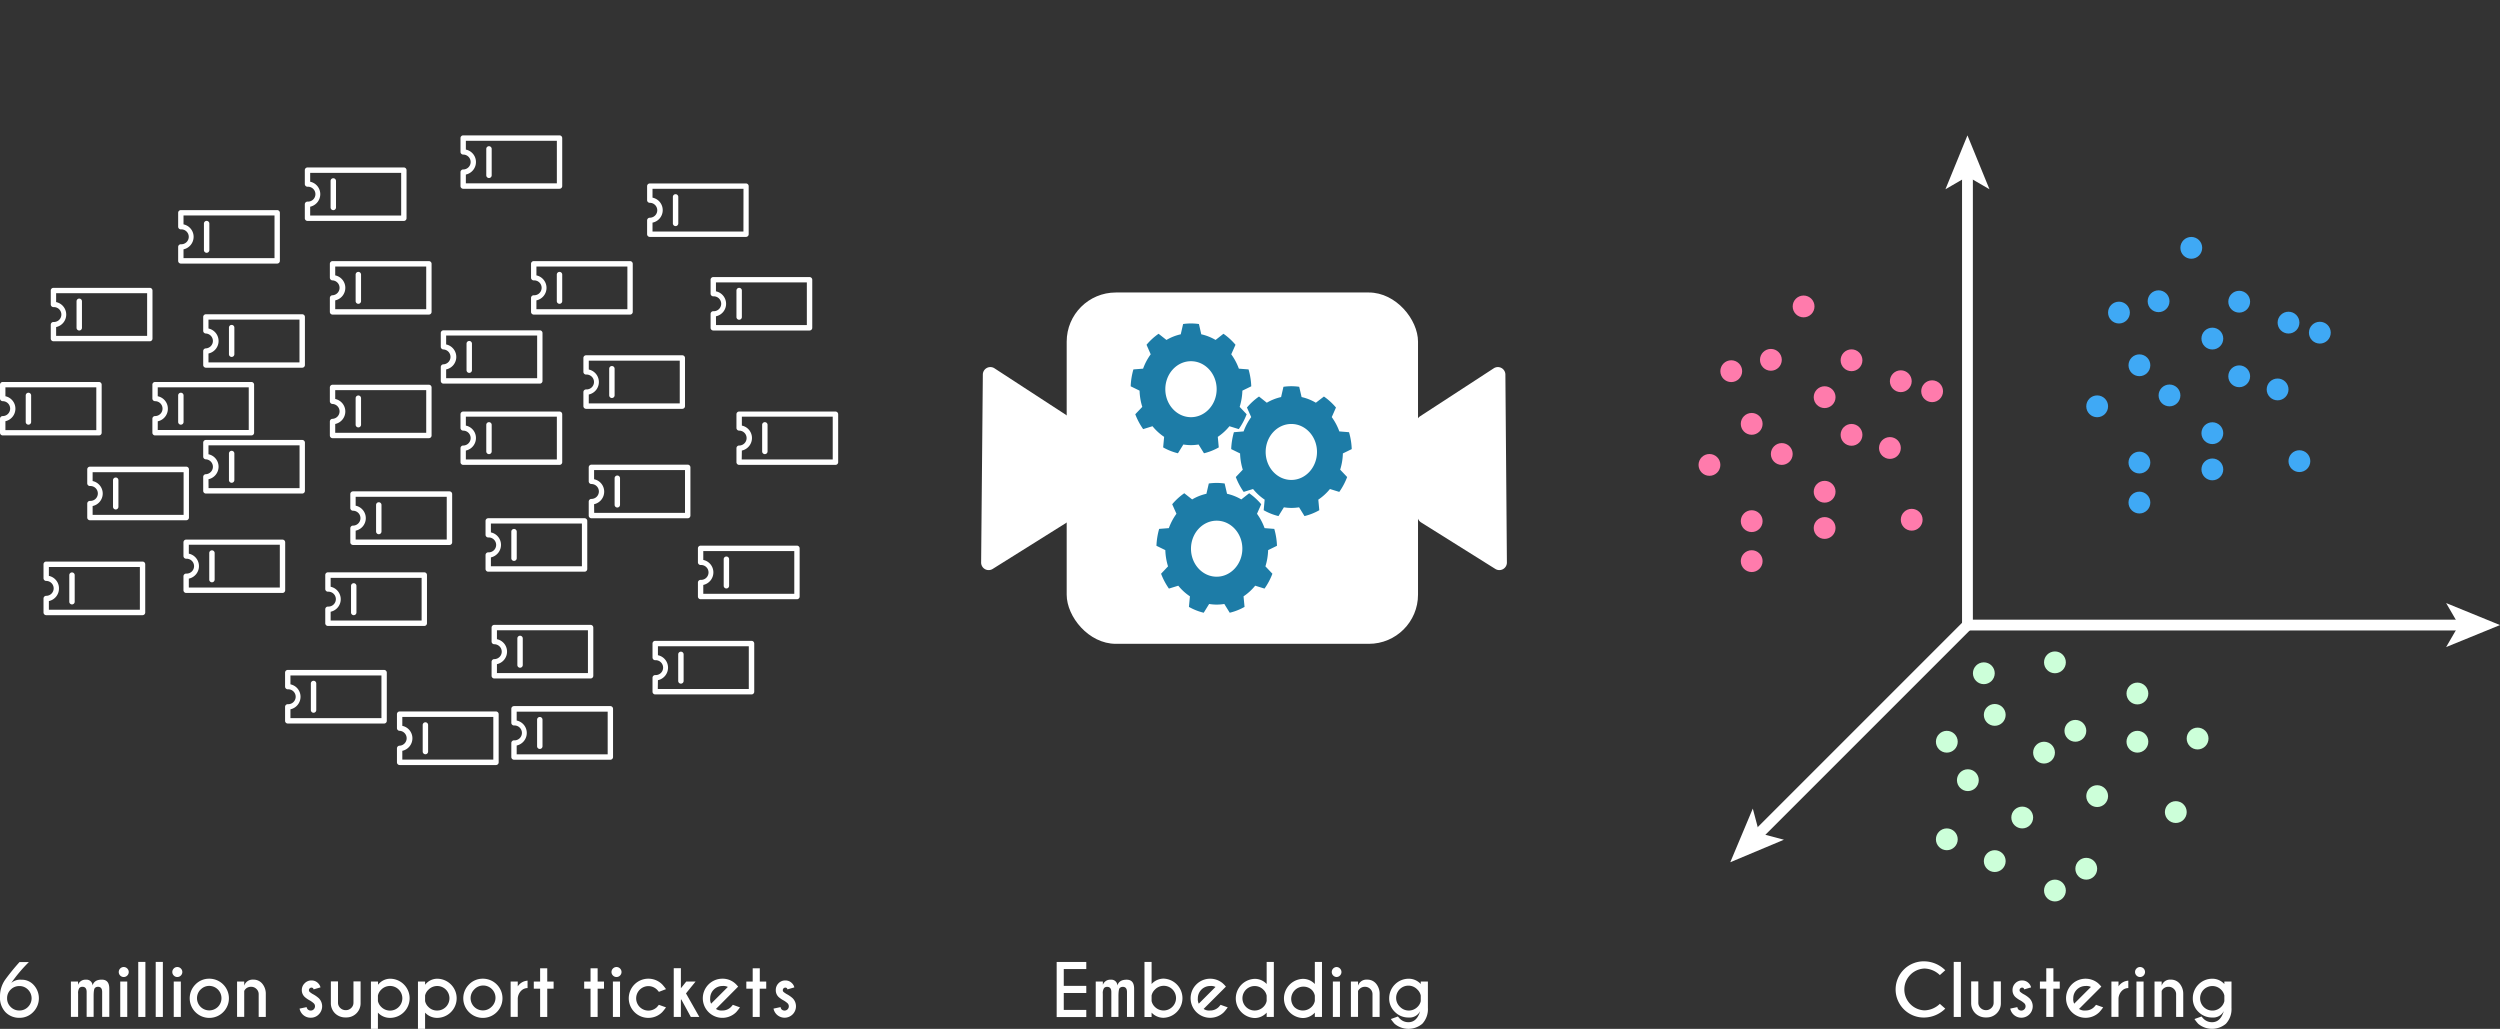 <svg xmlns="http://www.w3.org/2000/svg" viewBox="0 -50 923.35 380">
    <rect x="0" y="-50" width="923.35" height="380" fill="#333333" stroke="none"/>
    <defs>
        <style>.cls-1,.cls-3{fill:#fff;}.cls-2{fill:#1d7ca7;}.cls-2,.cls-3{fill-rule:evenodd;}.cls-4{fill:none;stroke:#fff;stroke-linecap:round;stroke-linejoin:round;stroke-width:4px;}.cls-5{fill:#3fa9f5;}.cls-6{fill:#ff7bac;}.cls-7{fill:#ccffd9;}</style>
    </defs>
    <title>allianz_header</title>
    <g id="tickets">
        <g id="t30">
            <path class="cls-1" d="M157.12,228.58a1,1,0,0,1-1-1v-9.81a1,1,0,0,1,2,0v9.81A1,1,0,0,1,157.12,228.58Z"/>
            <path class="cls-1" d="M183.13,232.56H147.61a1,1,0,0,1-1-1v-5.15a1,1,0,0,1,1-1,2.75,2.75,0,0,0,0-5.49,1,1,0,0,1-1-1v-5.15a1,1,0,0,1,1-1h35.57a1,1,0,0,1,1,1v17.76A1,1,0,0,1,183.13,232.56Zm-34.54-2H182.2V214.8H148.59v3.29a4.68,4.68,0,0,1,3.73,4.61,4.74,4.74,0,0,1-3.73,4.61Z"/>
        </g>
        <g id="t29">
            <path class="cls-1" d="M206.65,62.21a1,1,0,0,1-1-1V51.42a1,1,0,1,1,2,0v9.81A1,1,0,0,1,206.65,62.21Z"/>
            <path class="cls-1" d="M232.66,66.19H197.13a1,1,0,0,1-1-1V60.05a1,1,0,0,1,1-1,2.75,2.75,0,1,0,0-5.49,1,1,0,0,1-1-1V47.44a1,1,0,0,1,1-1H232.7a1,1,0,0,1,1,1V65.21A1,1,0,0,1,232.66,66.19Zm-34.54-2h33.6V48.43h-33.6v3.28a4.72,4.72,0,0,1,0,9.23Z"/>
        </g>
        <g id="t28">
            <path class="cls-1" d="M66.8,106.85a1,1,0,0,1-1-1V96.05a1,1,0,0,1,2,0v9.81A1,1,0,0,1,66.8,106.85Z"/>
            <path class="cls-1" d="M92.8,110.82H57.28a1,1,0,0,1-1-1v-5.15a1,1,0,0,1,1-1,2.75,2.75,0,1,0,0-5.5,1,1,0,0,1-1-1V92.08a1,1,0,0,1,1-1H92.85a1,1,0,0,1,1,1v17.76A1,1,0,0,1,92.8,110.82Zm-34.54-2H91.87V93.06H58.26v3.29A4.68,4.68,0,0,1,62,101a4.73,4.73,0,0,1-3.73,4.61Z"/>
        </g>
        <g id="t27">
            <path class="cls-1" d="M26.59,173.24a1,1,0,0,1-1-1v-9.82a1,1,0,0,1,2,0v9.82A1,1,0,0,1,26.59,173.24Z"/>
            <path class="cls-1" d="M52.59,177.21H17.07a1,1,0,0,1-1-1v-5.15a1,1,0,0,1,1-1,2.75,2.75,0,0,0,0-5.5,1,1,0,0,1-1-1v-5.15a1,1,0,0,1,1-1H52.64a1,1,0,0,1,1,1v17.76A1,1,0,0,1,52.59,177.21Zm-34.54-2H51.66v-15.8H18.05v3.29a4.68,4.68,0,0,1,3.73,4.61A4.73,4.73,0,0,1,18.05,172Z"/>
        </g>
        <g id="t26">
            <path class="cls-1" d="M10.5,106.85a1,1,0,0,1-1-1V96.05a1,1,0,0,1,2,0v9.81A1,1,0,0,1,10.5,106.85Z"/>
            <path class="cls-1" d="M36.5,110.82H1a1,1,0,0,1-1-1v-5.15a1,1,0,0,1,1-1,2.75,2.75,0,1,0,0-5.5,1,1,0,0,1-1-1V92.08a1,1,0,0,1,1-1H36.55a1,1,0,0,1,1,1v17.76A1,1,0,0,1,36.5,110.82ZM2,108.86H35.57V93.06H2v3.29A4.68,4.68,0,0,1,5.69,101,4.73,4.73,0,0,1,2,105.57Z"/>
        </g>
        <g id="t25">
            <path class="cls-1" d="M29.27,72.07a1,1,0,0,1-1-1V61.28a1,1,0,0,1,2,0v9.81A1,1,0,0,1,29.27,72.07Z"/>
            <path class="cls-1" d="M55.27,76.05H19.75a1,1,0,0,1-1-1V69.92a1,1,0,0,1,1-1,2.75,2.75,0,1,0,0-5.49,1,1,0,0,1-1-1V57.31a1,1,0,0,1,1-1H55.32a1,1,0,0,1,1,1V75.07A1,1,0,0,1,55.27,76.05Zm-34.54-2H54.34V58.29H20.73v3.28a4.72,4.72,0,0,1,0,9.23Z"/>
        </g>
        <g id="t24">
            <path class="cls-1" d="M42.74,138.17a1,1,0,0,1-1-1v-9.81a1,1,0,0,1,2,0v9.81A1,1,0,0,1,42.74,138.17Z"/>
            <path class="cls-1" d="M68.75,142.15H33.22a1,1,0,0,1-1-1V136a1,1,0,0,1,1-1,2.75,2.75,0,1,0,0-5.49,1,1,0,0,1-1-1v-5.15a1,1,0,0,1,1-1H68.79a1,1,0,0,1,1,1v17.76A1,1,0,0,1,68.75,142.15Zm-34.54-2h33.6V124.39H34.21v3.28a4.72,4.72,0,0,1,0,9.23Z"/>
        </g>
        <g id="t23">
            <path class="cls-1" d="M226,97a1,1,0,0,1-1-1V86.19a1,1,0,1,1,2,0V96A1,1,0,0,1,226,97Z"/>
            <path class="cls-1" d="M252,101H216.47a1,1,0,0,1-1-1V94.83a1,1,0,0,1,1-1,2.75,2.75,0,1,0,0-5.49,1,1,0,0,1-1-1V82.22a1,1,0,0,1,1-1H252a1,1,0,0,1,1,1V100A1,1,0,0,1,252,101Zm-34.54-2h33.6V83.2h-33.6v3.28a4.72,4.72,0,0,1,0,9.23Z"/>
        </g>
        <g id="t22">
            <path class="cls-1" d="M228,137.45a1,1,0,0,1-1-1v-9.82a1,1,0,0,1,2,0v9.82A1,1,0,0,1,228,137.45Z"/>
            <path class="cls-1" d="M254,141.42H218.44a1,1,0,0,1-1-1v-5.15a1,1,0,0,1,1-1,2.75,2.75,0,0,0,0-5.5,1,1,0,0,1-1-1v-5.15a1,1,0,0,1,1-1H254a1,1,0,0,1,1,1v17.76A1,1,0,0,1,254,141.42Zm-34.54-2H253v-15.8H219.42V127a4.68,4.68,0,0,1,3.73,4.61,4.73,4.73,0,0,1-3.73,4.61Z"/>
        </g>
        <g id="t21">
            <path class="cls-1" d="M130.65,177.21a1,1,0,0,1-1-1v-9.81a1,1,0,0,1,2,0v9.81A1,1,0,0,1,130.65,177.21Z"/>
            <path class="cls-1" d="M156.66,181.19H121.13a1,1,0,0,1-1-1v-5.16a1,1,0,0,1,1-1,2.75,2.75,0,1,0,0-5.49,1,1,0,0,1-1-1v-5.16a1,1,0,0,1,1-1H156.7a1,1,0,0,1,1,1v17.77A1,1,0,0,1,156.66,181.19Zm-34.54-2h33.6V163.43h-33.6v3.28a4.72,4.72,0,0,1,0,9.23Z"/>
        </g>
        <g id="t20">
            <path class="cls-1" d="M268.29,167.35a1,1,0,0,1-1-1v-9.81a1,1,0,0,1,2,0v9.81A1,1,0,0,1,268.29,167.35Z"/>
            <path class="cls-1" d="M294.29,171.32H258.77a1,1,0,0,1-1-1v-5.15a1,1,0,0,1,1-1,2.75,2.75,0,1,0,0-5.49,1,1,0,0,1-1-1v-5.15a1,1,0,0,1,1-1h35.57a1,1,0,0,1,1,1v17.76A1,1,0,0,1,294.29,171.32Zm-34.54-2h33.61v-15.8H259.75v3.29a4.69,4.69,0,0,1,3.73,4.61,4.75,4.75,0,0,1-3.73,4.62Z"/>
        </g>
        <g id="t19">
            <path class="cls-1" d="M251.49,202.5a1,1,0,0,1-1-1v-9.81a1,1,0,0,1,2,0v9.81A1,1,0,0,1,251.49,202.5Z"/>
            <path class="cls-1" d="M277.49,206.48H242a1,1,0,0,1-1-1v-5.15a1,1,0,0,1,1-1,2.75,2.75,0,1,0,0-5.49,1,1,0,0,1-1-1v-5.15a1,1,0,0,1,1-1h35.57a1,1,0,0,1,1,1V205.5A1,1,0,0,1,277.49,206.48Zm-34.54-2h33.61v-15.8H243V192a4.68,4.68,0,0,1,3.73,4.61,4.74,4.74,0,0,1-3.73,4.61Z"/>
        </g>
        <g id="t18">
            <path class="cls-1" d="M249.52,33.51a1,1,0,0,0,1-1V22.72a1,1,0,1,0-2,0v9.81A1,1,0,0,0,249.52,33.51Z"/>
            <path class="cls-1" d="M275.58,17.76H240a1,1,0,0,0-1,1v5.15a1,1,0,0,0,1,1,2.75,2.75,0,0,1,0,5.5,1,1,0,0,0-1,1V36.5a1,1,0,0,0,1,1h35.52a1,1,0,0,0,1-1V18.74A1,1,0,0,0,275.58,17.76Zm-1,17.76H241V32.23A4.71,4.71,0,0,0,241,23V19.72H274.6Z"/>
        </g>
        <g id="t17">
            <path class="cls-1" d="M282.49,117.73a1,1,0,0,1-1-1v-9.81a1,1,0,0,1,2,0v9.81A1,1,0,0,1,282.49,117.73Z"/>
            <path class="cls-1" d="M308.49,121.7H273a1,1,0,0,1-1-1v-5.15a1,1,0,0,1,1-1,2.75,2.75,0,0,0,0-5.5,1,1,0,0,1-1-1V103a1,1,0,0,1,1-1h35.57a1,1,0,0,1,1,1v17.76A1,1,0,0,1,308.49,121.7Zm-34.54-2h33.61v-15.8H274v3.29a4.68,4.68,0,0,1,3.73,4.61,4.74,4.74,0,0,1-3.73,4.61Z"/>
        </g>
        <g id="t16">
            <path class="cls-1" d="M273,68.1a1,1,0,0,1-1-1V57.31a1,1,0,0,1,2,0v9.81A1,1,0,0,1,273,68.1Z"/>
            <path class="cls-1" d="M299,72.07H263.45a1,1,0,0,1-1-1V65.94a1,1,0,0,1,1-1,2.75,2.75,0,1,0,0-5.49,1,1,0,0,1-1-1V53.33a1,1,0,0,1,1-1H299a1,1,0,0,1,1,1V71.09A1,1,0,0,1,299,72.07Zm-34.54-2H298V54.31H264.43V57.6a4.71,4.71,0,0,1,0,9.22Z"/>
        </g>
        <g id="t15">
            <path class="cls-1" d="M173.31,87.72a1,1,0,0,1-1-1V76.93a1,1,0,0,1,2,0v9.81A1,1,0,0,1,173.31,87.72Z"/>
            <path class="cls-1" d="M199.32,91.69H163.8a1,1,0,0,1-1-1V85.56a1,1,0,0,1,1-1,2.75,2.75,0,0,0,0-5.49,1,1,0,0,1-1-1V73a1,1,0,0,1,1-1h35.57a1,1,0,0,1,1,1V90.71A1,1,0,0,1,199.32,91.69Zm-34.54-2h33.61V73.93H164.78v3.29a4.71,4.71,0,0,1,0,9.22Z"/>
        </g>
        <g id="t14">
            <path class="cls-1" d="M139.9,147.31a1,1,0,0,1-1-1v-9.81a1,1,0,1,1,2,0v9.81A1,1,0,0,1,139.9,147.31Z"/>
            <path class="cls-1" d="M165.9,151.28H130.38a1,1,0,0,1-1-1v-5.15a1,1,0,0,1,1-1,2.75,2.75,0,0,0,0-5.5,1,1,0,0,1-1-1v-5.15a1,1,0,0,1,1-1H166a1,1,0,0,1,1,1V150.3A1,1,0,0,1,165.9,151.28Zm-34.54-2H165v-15.8H131.36v3.29a4.71,4.71,0,0,1,0,9.22Z"/>
        </g>
        <g id="t13">
            <path class="cls-1" d="M180.6,15.75a1,1,0,0,1-1-1V5a1,1,0,1,1,2,0v9.81A1,1,0,0,1,180.6,15.75Z"/>
            <path class="cls-1" d="M206.6,19.72H171.08a1,1,0,0,1-1-1V13.59a1,1,0,0,1,1-1,2.75,2.75,0,1,0,0-5.5,1,1,0,0,1-1-1V1a1,1,0,0,1,1-1h35.57a1,1,0,0,1,1,1V18.74A1,1,0,0,1,206.6,19.72Zm-34.54-2h33.61V2H172.06V5.25a4.68,4.68,0,0,1,3.73,4.61,4.73,4.73,0,0,1-3.73,4.61Z"/>
        </g>
        <g id="t12">
            <path class="cls-1" d="M85.56,81.83a1,1,0,0,1-1-1V71a1,1,0,0,1,2,0v9.81A1,1,0,0,1,85.56,81.83Z"/>
            <path class="cls-1" d="M111.57,85.81H76.05a1,1,0,0,1-1-1V79.67a1,1,0,0,1,1-1,2.75,2.75,0,0,0,0-5.49,1,1,0,0,1-1-1V67.07a1,1,0,0,1,1-1h35.57a1,1,0,0,1,1,1V84.83A1,1,0,0,1,111.57,85.81ZM77,83.84h33.61V68.05H77v3.28a4.72,4.72,0,0,1,0,9.23Z"/>
        </g>
        <g id="t11">
            <path class="cls-1" d="M123.1,27.62a1,1,0,0,1-1-1V16.83a1,1,0,0,1,2,0v9.81A1,1,0,0,1,123.1,27.62Z"/>
            <path class="cls-1" d="M149.1,31.6H113.58a1,1,0,0,1-1-1V25.46a1,1,0,0,1,1-1,2.75,2.75,0,1,0,0-5.49,1,1,0,0,1-1-1V12.85a1,1,0,0,1,1-1h35.57a1,1,0,0,1,1,1V30.61A1,1,0,0,1,149.1,31.6Zm-34.54-2h33.61V13.84H114.56v3.28a4.69,4.69,0,0,1,3.73,4.61,4.75,4.75,0,0,1-3.73,4.62Z"/>
        </g>
        <g id="t10">
            <path class="cls-1" d="M115.81,213.25a1,1,0,0,1-1-1v-9.81a1,1,0,1,1,2,0v9.81A1,1,0,0,1,115.81,213.25Z"/>
            <path class="cls-1" d="M141.81,217.23H106.29a1,1,0,0,1-1-1v-5.15a1,1,0,0,1,1-1,2.75,2.75,0,1,0,0-5.49,1,1,0,0,1-1-1v-5.16a1,1,0,0,1,1-1h35.57a1,1,0,0,1,1,1v17.76A1,1,0,0,1,141.81,217.23Zm-34.54-2h33.61V199.47H107.27v3.28a4.69,4.69,0,0,1,3.73,4.61,4.75,4.75,0,0,1-3.73,4.62Z"/>
        </g>
        <g id="t9">
            <path class="cls-1" d="M192.08,196.62a1,1,0,0,1-1-1v-9.82a1,1,0,0,1,2,0v9.82A1,1,0,0,1,192.08,196.62Z"/>
            <path class="cls-1" d="M218.08,200.59H182.56a1,1,0,0,1-1-1v-5.15a1,1,0,0,1,1-1,2.75,2.75,0,0,0,0-5.5,1,1,0,0,1-1-1v-5.15a1,1,0,0,1,1-1h35.57a1,1,0,0,1,1,1v17.76A1,1,0,0,1,218.08,200.59Zm-34.54-2h33.61v-15.8H183.54v3.29a4.68,4.68,0,0,1,3.73,4.61,4.73,4.73,0,0,1-3.73,4.61Z"/>
        </g>
        <g id="t8">
            <path class="cls-1" d="M199.37,226.62a1,1,0,0,1-1-1v-9.81a1,1,0,0,1,2,0v9.81A1,1,0,0,1,199.37,226.62Z"/>
            <path class="cls-1" d="M225.37,230.6H189.85a1,1,0,0,1-1-1v-5.16a1,1,0,0,1,1-1,2.75,2.75,0,1,0,0-5.49,1,1,0,0,1-1-1v-5.16a1,1,0,0,1,1-1h35.57a1,1,0,0,1,1,1v17.77A1,1,0,0,1,225.37,230.6Zm-34.54-2h33.61V212.84H190.83v3.28a4.69,4.69,0,0,1,3.73,4.61,4.74,4.74,0,0,1-3.73,4.62Z"/>
        </g>
        <g id="t7">
            <path class="cls-1" d="M76.32,43.37a1,1,0,0,1-1-1V32.58a1,1,0,1,1,2,0v9.81A1,1,0,0,1,76.32,43.37Z"/>
            <path class="cls-1" d="M102.32,47.35H66.8a1,1,0,0,1-1-1V41.21a1,1,0,0,1,1-1,2.75,2.75,0,1,0,0-5.49,1,1,0,0,1-1-1V28.6a1,1,0,0,1,1-1h35.57a1,1,0,0,1,1,1V46.36A1,1,0,0,1,102.32,47.35Zm-34.54-2h33.61V29.58H67.78v3.29a4.69,4.69,0,0,1,3.73,4.61,4.75,4.75,0,0,1-3.73,4.62Z"/>
        </g>
        <g id="t6">
            <path class="cls-1" d="M132.35,107.86a1,1,0,0,1-1-1V97.07a1,1,0,0,1,2,0v9.81A1,1,0,0,1,132.35,107.86Z"/>
            <path class="cls-1" d="M158.35,111.84H122.83a1,1,0,0,1-1-1v-5.15a1,1,0,0,1,1-1,2.75,2.75,0,0,0,0-5.49,1,1,0,0,1-1-1V93.1a1,1,0,0,1,1-1H158.4a1,1,0,0,1,1,1v17.76A1,1,0,0,1,158.35,111.84Zm-34.54-2h33.61V94.08H123.81v3.28a4.72,4.72,0,0,1,0,9.23Z"/>
        </g>
        <g id="t5">
            <path class="cls-1" d="M189.85,157.17a1,1,0,0,1-1-1v-9.81a1,1,0,1,1,2,0v9.81A1,1,0,0,1,189.85,157.17Z"/>
            <path class="cls-1" d="M215.85,161.15H180.33a1,1,0,0,1-1-1V155a1,1,0,0,1,1-1,2.75,2.75,0,1,0,0-5.49,1,1,0,0,1-1-1V142.4a1,1,0,0,1,1-1H215.9a1,1,0,0,1,1,1v17.76A1,1,0,0,1,215.85,161.15Zm-34.54-2h33.61v-15.8H181.31v3.29a4.69,4.69,0,0,1,3.73,4.61,4.75,4.75,0,0,1-3.73,4.62Z"/>
        </g>
        <g id="t4">
            <path class="cls-1" d="M85.56,128.31a1,1,0,0,1-1-1v-9.81a1,1,0,0,1,2,0v9.81A1,1,0,0,1,85.56,128.31Z"/>
            <path class="cls-1" d="M111.57,132.29H76.05a1,1,0,0,1-1-1v-5.15a1,1,0,0,1,1-1,2.75,2.75,0,0,0,0-5.49,1,1,0,0,1-1-1v-5.16a1,1,0,0,1,1-1h35.57a1,1,0,0,1,1,1V131.3A1,1,0,0,1,111.57,132.29Zm-34.54-2h33.61v-15.8H77v3.29a4.69,4.69,0,0,1,3.73,4.61A4.75,4.75,0,0,1,77,127Z"/>
        </g>
        <g id="t3">
            <path class="cls-1" d="M132.35,62.21a1,1,0,0,1-1-1V51.42a1,1,0,0,1,2,0v9.81A1,1,0,0,1,132.35,62.21Z"/>
            <path class="cls-1" d="M158.35,66.19H122.83a1,1,0,0,1-1-1V60.05a1,1,0,0,1,1-1,2.75,2.75,0,0,0,0-5.49,1,1,0,0,1-1-1V47.44a1,1,0,0,1,1-1H158.4a1,1,0,0,1,1,1V65.21A1,1,0,0,1,158.35,66.19Zm-34.54-2h33.61V48.43H123.81v3.28a4.69,4.69,0,0,1,3.73,4.62,4.74,4.74,0,0,1-3.73,4.61Z"/>
        </g>
        <g id="t2">
            <path class="cls-1" d="M180.6,117.73a1,1,0,0,1-1-1v-9.81a1,1,0,0,1,2,0v9.81A1,1,0,0,1,180.6,117.73Z"/>
            <path class="cls-1" d="M206.6,121.7H171.08a1,1,0,0,1-1-1v-5.15a1,1,0,0,1,1-1,2.75,2.75,0,0,0,0-5.5,1,1,0,0,1-1-1V103a1,1,0,0,1,1-1h35.57a1,1,0,0,1,1,1v17.76A1,1,0,0,1,206.6,121.7Zm-34.54-2h33.61v-15.8H172.06v3.29a4.68,4.68,0,0,1,3.73,4.61,4.74,4.74,0,0,1-3.73,4.61Z"/>
        </g>
        <g id="t1">
            <path class="cls-1" d="M78.28,165.07a1,1,0,0,1-1-1v-9.81a1,1,0,1,1,2,0v9.81A1,1,0,0,1,78.28,165.07Z"/>
            <path class="cls-1" d="M104.28,169H68.76a1,1,0,0,1-1-1v-5.15a1,1,0,0,1,1-1,2.75,2.75,0,1,0,0-5.49,1,1,0,0,1-1-1V150.3a1,1,0,0,1,1-1h35.57a1,1,0,0,1,1,1v17.76A1,1,0,0,1,104.28,169Zm-34.54-2h33.61v-15.8H69.74v3.29a4.71,4.71,0,0,1,0,9.22Z"/>
        </g>
    </g>
    <g id="blue-cluster" data-name="blue cluster">
        <circle class="cls-5" cx="797.25" cy="61.26" r="4.03"/>
        <circle class="cls-5" cx="827.03" cy="61.43" r="4.03"/>
        <circle class="cls-5" cx="801.28" cy="96.05" r="4.03"/>
        <circle class="cls-5" cx="827.03" cy="88.98" r="4.03"/>
        <circle class="cls-5" cx="790.17" cy="84.91" r="4.03"/>
        <circle class="cls-5" cx="790.17" cy="135.62" r="4.03"/>
        <circle class="cls-5" cx="817.11" cy="75.05" r="4.03"/>
        <circle class="cls-5" cx="817.11" cy="123.37" r="4.03"/>
        <circle class="cls-5" cx="790.17" cy="120.84" r="4.03"/>
        <circle class="cls-5" cx="774.57" cy="100.07" r="4.03"/>
        <circle class="cls-5" cx="817.11" cy="109.99" r="4.03"/>
        <circle class="cls-5" cx="841.21" cy="93.83" r="4.03"/>
        <circle class="cls-5" cx="856.81" cy="72.87" r="4.03"/>
        <circle class="cls-5" cx="849.26" cy="120.32" r="4.03"/>
        <circle class="cls-5" cx="845.24" cy="69.16" r="4.03"/>
        <circle class="cls-5" cx="809.33" cy="41.54" r="4.03"/>
        <circle class="cls-5" cx="782.62" cy="65.45" r="4.03"/>
    </g>
    <g id="pink-cluster">
        <circle class="cls-6" cx="654.06" cy="82.9" r="4.03"/>
        <circle class="cls-6" cx="683.84" cy="83.06" r="4.03"/>
        <circle class="cls-6" cx="658.08" cy="117.68" r="4.03"/>
        <circle class="cls-6" cx="683.84" cy="110.61" r="4.03"/>
        <circle class="cls-6" cx="646.97" cy="106.55" r="4.03"/>
        <circle class="cls-6" cx="646.97" cy="157.25" r="4.03"/>
        <circle class="cls-6" cx="673.91" cy="96.69" r="4.03"/>
        <circle class="cls-6" cx="673.91" cy="145.01" r="4.03"/>
        <circle class="cls-6" cx="646.97" cy="142.48" r="4.03"/>
        <circle class="cls-6" cx="631.37" cy="121.71" r="4.03"/>
        <circle class="cls-6" cx="673.91" cy="131.62" r="4.03"/>
        <circle class="cls-6" cx="698.02" cy="115.46" r="4.03"/>
        <circle class="cls-6" cx="713.61" cy="94.5" r="4.03"/>
        <circle class="cls-6" cx="706.07" cy="141.96" r="4.03"/>
        <circle class="cls-6" cx="702.04" cy="90.8" r="4.03"/>
        <circle class="cls-6" cx="666.14" cy="63.18" r="4.03"/>
        <circle class="cls-6" cx="639.42" cy="87.09" r="4.03"/>
    </g>
    <g id="green-cluster">
        <circle class="cls-7" cx="736.74" cy="214.04" r="4.03"/>
        <circle class="cls-7" cx="766.52" cy="219.92" r="4.03"/>
        <circle class="cls-7" cx="746.89" cy="251.94" r="4.03"/>
        <circle class="cls-7" cx="758.97" cy="194.63" r="4.03"/>
        <circle class="cls-7" cx="754.94" cy="227.98" r="4.03"/>
        <circle class="cls-7" cx="726.81" cy="238.15" r="4.03"/>
        <circle class="cls-7" cx="774.57" cy="244.04" r="4.03"/>
        <circle class="cls-7" cx="789.43" cy="223.95" r="4.03"/>
        <circle class="cls-7" cx="803.61" cy="249.93" r="4.03"/>
        <circle class="cls-7" cx="770.54" cy="270.86" r="4.03"/>
        <circle class="cls-7" cx="789.43" cy="206.14" r="4.03"/>
        <circle class="cls-7" cx="811.66" cy="222.77" r="4.03"/>
        <circle class="cls-7" cx="732.71" cy="198.66" r="4.03"/>
        <circle class="cls-7" cx="719.04" cy="223.95" r="4.03"/>
        <circle class="cls-7" cx="719.04" cy="259.99" r="4.03"/>
        <circle class="cls-7" cx="736.74" cy="268.04" r="4.03"/>
        <circle class="cls-7" cx="758.97" cy="278.91" r="4.03"/>
    </g>
    <rect class="cls-1" x="393.97" y="58.03" width="129.76" height="129.76" rx="18.15"/>
    <g id="gear1">
        <path class="cls-2" d="M442.79,69.67a21,21,0,0,0-5.82,0l-.87,3.8a18,18,0,0,0-5.28,2.09l-2.91-2.29a22.86,22.86,0,0,0-4.45,4.07L425,80.86a21,21,0,0,0-2.81,5.3l-3.58.28a25.82,25.82,0,0,0-1,6.24l3.28,1.6a22,22,0,0,0,1,6L419.3,103a25.28,25.28,0,0,0,2.91,5.49l3.45-1.07a19.51,19.51,0,0,0,4.3,3.93l-.36,3.89a21,21,0,0,0,5.46,2.17l2-3.24a17.1,17.1,0,0,0,5.62,0l2,3.24a21,21,0,0,0,5.46-2.17l-.36-3.89a19.51,19.51,0,0,0,4.3-3.93l3.45,1.07a25.28,25.28,0,0,0,2.91-5.49l-2.58-2.72a22.35,22.35,0,0,0,1-6l3.28-1.6a25.82,25.82,0,0,0-1-6.24l-3.58-.28a21.35,21.35,0,0,0-2.81-5.3l1.57-3.52a22.86,22.86,0,0,0-4.45-4.07l-2.91,2.29a18,18,0,0,0-5.28-2.09l-.87-3.8Zm-2.91,13.74c5.23,0,9.48,4.63,9.48,10.33s-4.25,10.34-9.48,10.34-9.48-4.63-9.48-10.34S434.65,83.41,439.88,83.41Z"/>
    </g>
    <g id="gear2">
        <path class="cls-2" d="M479.85,92.86a20.27,20.27,0,0,0-5.82,0l-.87,3.79a18.31,18.31,0,0,0-5.28,2.09L465,96.45a23.15,23.15,0,0,0-4.45,4.07l1.57,3.53a21.29,21.29,0,0,0-2.81,5.29l-3.58.29a26.23,26.23,0,0,0-1,6.24l3.28,1.6a22.61,22.61,0,0,0,1,6l-2.58,2.72a25.28,25.28,0,0,0,2.91,5.49l3.46-1.07a19.24,19.24,0,0,0,4.29,3.93l-.36,3.9a21,21,0,0,0,5.46,2.17l2-3.24a17.6,17.6,0,0,0,5.61,0l2,3.24a21.24,21.24,0,0,0,5.47-2.17l-.37-3.9a19.51,19.51,0,0,0,4.3-3.93l3.45,1.07a24.85,24.85,0,0,0,2.91-5.49l-2.58-2.72a22.23,22.23,0,0,0,1-6l3.27-1.6a25.74,25.74,0,0,0-1-6.24l-3.58-.29a21.26,21.26,0,0,0-2.8-5.29l1.56-3.53a22.86,22.86,0,0,0-4.45-4.07L486,98.74a18.25,18.25,0,0,0-5.27-2.09l-.88-3.79Zm-2.91,13.73c5.24,0,9.48,4.63,9.48,10.33s-4.24,10.34-9.48,10.34-9.48-4.63-9.48-10.34S471.71,106.59,476.94,106.59Z"/>
    </g>
    <g id="gear3">
        <path class="cls-2" d="M452.27,128.57a20.94,20.94,0,0,0-5.81,0l-.88,3.8a18,18,0,0,0-5.27,2.09l-2.91-2.29a22.91,22.91,0,0,0-4.46,4.07l1.57,3.52a21.35,21.35,0,0,0-2.81,5.3l-3.58.28a26.83,26.83,0,0,0-1,6.24l3.28,1.6a22.75,22.75,0,0,0,1,6l-2.57,2.72a24.82,24.82,0,0,0,2.9,5.49l3.46-1.07a19.07,19.07,0,0,0,4.3,3.93l-.37,3.9a21.15,21.15,0,0,0,5.46,2.16l2-3.24a17,17,0,0,0,5.61,0l2,3.24a21.21,21.21,0,0,0,5.47-2.16l-.37-3.9a19.51,19.51,0,0,0,4.3-3.93l3.45,1.07a24.44,24.44,0,0,0,2.91-5.49l-2.58-2.72a22.36,22.36,0,0,0,1-6l3.27-1.6a25.82,25.82,0,0,0-1-6.24l-3.58-.28a21.32,21.32,0,0,0-2.8-5.3l1.56-3.52a22.86,22.86,0,0,0-4.45-4.07l-2.91,2.29a18,18,0,0,0-5.27-2.09l-.88-3.8Zm-2.91,13.74c5.24,0,9.49,4.63,9.49,10.33S454.6,163,449.36,163s-9.48-4.63-9.48-10.34S444.13,142.31,449.36,142.31Z"/>
    </g>
    <path class="cls-3" d="M394.12,142.91l-27.5,17.23a2.78,2.78,0,0,1-4.25-2.39L363,88.34a2.78,2.78,0,0,1,4.3-2.31l27.19,17.71a2.8,2.8,0,0,1,1.26,2.36l-.3,34.48A2.77,2.77,0,0,1,394.12,142.91Z"/>
    <path class="cls-3" d="M524.8,142.91l27.5,17.23a2.79,2.79,0,0,0,4.26-2.39L556,88.34a2.78,2.78,0,0,0-4.3-2.31l-27.19,17.71a2.77,2.77,0,0,0-1.26,2.36l.3,34.48A2.78,2.78,0,0,0,524.8,142.91Z"/>
    <polyline class="cls-4" points="726.66 14.12 726.66 180.86 909.22 180.86"/>
    <polygon class="cls-1" points="726.66 0 718.53 19.9 726.66 15.18 734.79 19.9 726.66 0"/>
    <polygon class="cls-1" points="923.35 180.86 903.45 188.99 908.17 180.86 903.45 172.73 923.35 180.86"/>
    <line class="cls-4" x1="726.66" y1="180.86" x2="649.04" y2="258.48"/>
    <polygon class="cls-1" points="639.06 268.46 647.38 248.64 649.79 257.73 658.88 260.14 639.06 268.46"/>
    <circle id="input" class="cls-1" cx="385" cy="125.04" r="4.2"/>
    <circle id="output" class="cls-1" cx="538.38" cy="125.04" r="4.2"/>
    <path class="cls-1" d="M4.14,313.07a4.92,4.92,0,0,1,3.74-1.22,5.92,5.92,0,0,1,4.37,1.74,7.23,7.23,0,0,1,0,10.21,6.92,6.92,0,0,1-5.1,2.12A7,7,0,0,1,2,323.81a7.77,7.77,0,0,1-2-5.68v0a10.67,10.67,0,0,1,1.94-6.33,82.21,82.21,0,0,1,5.28-6.48h3.46A54.63,54.63,0,0,0,4.14,313.07ZM2.62,318.7a4.35,4.35,0,0,0,1.32,3.2,4.4,4.4,0,0,0,3.21,1.32,4.36,4.36,0,0,0,3.19-1.32,4.5,4.5,0,0,0,0-6.39,4.36,4.36,0,0,0-3.19-1.32,4.4,4.4,0,0,0-3.21,1.32A4.34,4.34,0,0,0,2.62,318.7Z"/>
    <path class="cls-1" d="M26.19,312.53h2.63v1.22a2.88,2.88,0,0,1,2.93-1.91A2.2,2.2,0,0,1,34.18,314c.41-1.46,1.55-2.18,3.42-2.18s2.77,1.12,2.77,3.36v10.4H37.73v-9.19c0-1.29-.52-1.93-1.56-1.93a1.56,1.56,0,0,0-1.12.45c-.31.31-.47,1.33-.47,3.08v7.59H32l0-9.19c0-1.29-.53-1.93-1.58-1.93a1.54,1.54,0,0,0-1.11.45,3.38,3.38,0,0,0-.46,2.09v8.58H26.19Z"/>
    <path class="cls-1" d="M47,307.7a1.82,1.82,0,0,1,0,2.61,1.83,1.83,0,0,1-2.6,0,1.85,1.85,0,0,1,0-2.61,1.83,1.83,0,0,1,2.6,0Zm0,4.83V325.6H44.41V312.53Z"/>
    <path class="cls-1" d="M53.7,305.27V325.6H51.06V305.27Z"/>
    <path class="cls-1" d="M60.15,305.27V325.6H57.51V305.27Z"/>
    <path class="cls-1" d="M66.79,307.7a1.82,1.82,0,0,1,0,2.61,1.79,1.79,0,0,1-1.31.54,1.76,1.76,0,0,1-1.29-.54,1.82,1.82,0,0,1,0-2.61,1.76,1.76,0,0,1,1.29-.54A1.79,1.79,0,0,1,66.79,307.7Zm0,4.83V325.6H64.17V312.53Z"/>
    <path class="cls-1" d="M77.29,311.47a7.24,7.24,0,1,1-5.1,2.12A7,7,0,0,1,77.29,311.47Zm-3.21,4a4.53,4.53,0,0,0,0,6.39,4.55,4.55,0,0,0,6.41,0,4.54,4.54,0,0,0-3.2-7.73A4.38,4.38,0,0,0,74.08,315.51Z"/>
    <path class="cls-1" d="M90.2,316v9.56H87.56V312.53H90.2v1.53a3.22,3.22,0,0,1,3.31-2.24,4.12,4.12,0,0,1,3.37,1.51,5.79,5.79,0,0,1,1.29,3.77v8.5H95.54v-8.39a2.61,2.61,0,0,0-.82-1.94,2.72,2.72,0,0,0-2-.81,2.75,2.75,0,0,0-2,.79A2.81,2.81,0,0,0,90.2,316Z"/>
    <path class="cls-1" d="M113.65,322.79a1.58,1.58,0,0,0,2.69-1.13,1.47,1.47,0,0,0-.46-1.1,8.87,8.87,0,0,0-1.36-1,9.16,9.16,0,0,1-2-1.37,3.39,3.39,0,0,1-1.05-2.5,3.44,3.44,0,0,1,1.05-2.52,3.4,3.4,0,0,1,2.51-1.05,3.3,3.3,0,0,1,2.45,1,3.18,3.18,0,0,1,.89,1.56l-2.55.74a1.22,1.22,0,0,0-.18-.42.84.84,0,0,0-.61-.23.86.86,0,0,0-.65.28.85.85,0,0,0-.28.65.89.89,0,0,0,.27.65,8.54,8.54,0,0,0,1.09.77,10.91,10.91,0,0,1,2.29,1.57,4.21,4.21,0,0,1,0,5.95,4,4,0,0,1-3,1.24,4.06,4.06,0,0,1-3-1.24,4.22,4.22,0,0,1-1.11-2.12l2.61-.56A1.61,1.61,0,0,0,113.65,322.79Z"/>
    <path class="cls-1" d="M127.74,325.78a5.43,5.43,0,0,1-4-1.51,5.28,5.28,0,0,1-1.54-3.79v-8h2.64v7.85a2.62,2.62,0,0,0,.82,1.94,2.84,2.84,0,0,0,2.06.82,2.73,2.73,0,0,0,2-.81,2.64,2.64,0,0,0,.83-1.95v-7.85h2.63v8a5.21,5.21,0,0,1-5.41,5.3Z"/>
    <path class="cls-1" d="M139.58,324v6H137V312.53h2.62v1.19a5.7,5.7,0,0,1,4.44-2.24,7.23,7.23,0,0,1,0,14.46A6,6,0,0,1,139.58,324Zm0-6.28v2a4.27,4.27,0,0,0,1.24,2.19,4.55,4.55,0,1,0,0-6.41A4.28,4.28,0,0,0,139.58,317.69Z"/>
    <path class="cls-1" d="M157,324v6h-2.63V312.53H157v1.19a5.7,5.7,0,0,1,4.43-2.24,7.23,7.23,0,0,1,0,14.46A6,6,0,0,1,157,324Zm0-6.28v2a4.18,4.18,0,0,0,1.23,2.19,4.36,4.36,0,0,0,3.2,1.32A4.52,4.52,0,0,0,166,318.7a4.52,4.52,0,0,0-7.73-3.19A4.19,4.19,0,0,0,157,317.69Z"/>
    <path class="cls-1" d="M178.33,311.47a7.24,7.24,0,1,1-5.1,2.12A7,7,0,0,1,178.33,311.47Zm-3.2,4a4.52,4.52,0,0,0,3.2,7.71,4.4,4.4,0,0,0,3.21-1.32,4.53,4.53,0,1,0-6.41-6.39Z"/>
    <path class="cls-1" d="M191.23,314.3a4.68,4.68,0,0,1,3.62-2.1v2.73a3.35,3.35,0,0,0-2.29.93,4.29,4.29,0,0,0-1.33,3v6.72H188.6V312.53h2.63Z"/>
    <path class="cls-1" d="M199.49,312.53v-4.9h2.63v4.9h2.35v2.63h-2.35V325.6h-2.63V315.16h-2.34v-2.63Z"/>
    <path class="cls-1" d="M218.11,312.53v-4.9h2.62v4.9h2.35v2.63h-2.35V325.6h-2.62V315.16h-2.35v-2.63Z"/>
    <path class="cls-1" d="M229,307.7a1.82,1.82,0,0,1,0,2.61,1.83,1.83,0,0,1-2.6,0,1.82,1.82,0,0,1,0-2.61,1.83,1.83,0,0,1,2.6,0Zm0,4.83V325.6h-2.63V312.53Z"/>
    <path class="cls-1" d="M243.36,321.12l2.62.94a17.49,17.49,0,0,1-1.39,1.76,7.24,7.24,0,1,1,0-10.23,17.73,17.73,0,0,1,1.39,1.74l-2.62,1c-.34-.41-.57-.68-.69-.8a4.52,4.52,0,1,0,0,6.41C242.79,321.79,243,321.52,243.36,321.12Z"/>
    <path class="cls-1" d="M256.9,312.53l-3.54,4.37,4.93,8.7h-3.14l-3.55-6.51-.12.14v6.37h-2.64v-18h2.64V315l2-2.49Z"/>
    <path class="cls-1" d="M264.43,322.64a3.69,3.69,0,0,0,2.4.58A4.4,4.4,0,0,0,270,321.9c.11-.11.34-.38.67-.78l2.63.94a19.12,19.12,0,0,1-1.39,1.76,7.23,7.23,0,1,1-5.12-12.35,6.9,6.9,0,0,1,4.49,1.55,8.31,8.31,0,0,1,.63.57l.72.8-1.32,1.33Zm4.39-8.12a3.66,3.66,0,0,0-2-.35,4.54,4.54,0,0,0-4.52,4.53,3.78,3.78,0,0,0,.34,2Z"/>
    <path class="cls-1" d="M278,312.53v-4.9h2.62v4.9H283v2.63H280.6V325.6H278V315.16h-2.35v-2.63Z"/>
    <path class="cls-1" d="M288.65,322.79a1.55,1.55,0,0,0,1.12.46,1.58,1.58,0,0,0,1.12-2.69,9.44,9.44,0,0,0-1.36-1,9.28,9.28,0,0,1-2-1.37,3.42,3.42,0,0,1-1-2.5,3.47,3.47,0,0,1,1-2.52,3.4,3.4,0,0,1,2.51-1.05,3.29,3.29,0,0,1,2.45,1,3.1,3.1,0,0,1,.89,1.56l-2.55.74a1.22,1.22,0,0,0-.18-.42.82.82,0,0,0-.61-.23.86.86,0,0,0-.65.28.88.88,0,0,0-.27.65.92.92,0,0,0,.26.65,8.92,8.92,0,0,0,1.1.77,10.53,10.53,0,0,1,2.28,1.57,4.22,4.22,0,0,1,0,5.95,4.19,4.19,0,0,1-5.95,0,4.16,4.16,0,0,1-1.12-2.12l2.62-.56A1.53,1.53,0,0,0,288.65,322.79Z"/>
    <path class="cls-1" d="M401.21,305.29v2.62h-8.32v6.21h8.32v2.63h-8.32V323h8.32v2.64H390.27V305.29Z"/>
    <path class="cls-1" d="M404.7,312.53h2.63v1.22a2.88,2.88,0,0,1,2.93-1.91,2.2,2.2,0,0,1,2.43,2.18c.41-1.46,1.55-2.18,3.42-2.18s2.77,1.12,2.77,3.36v10.4h-2.64v-9.19c0-1.29-.52-1.93-1.56-1.93a1.58,1.58,0,0,0-1.12.45c-.31.31-.47,1.33-.47,3.08v7.59h-2.63l0-9.19c0-1.29-.53-1.93-1.58-1.93a1.54,1.54,0,0,0-1.11.45,3.45,3.45,0,0,0-.46,2.09v8.58H404.7Z"/>
    <path class="cls-1" d="M425.33,324v1.63H422.7V305.29h2.63v8.15a6,6,0,0,1,4.43-2,7.24,7.24,0,0,1,0,14.47A6,6,0,0,1,425.33,324Zm0-6.28v2a4.22,4.22,0,0,0,1.22,2.17,4.56,4.56,0,0,0,6.42,0,4.53,4.53,0,1,0-6.42-6.39A4.24,4.24,0,0,0,425.33,317.69Z"/>
    <path class="cls-1" d="M444.54,322.64a3.69,3.69,0,0,0,2.4.58,4.4,4.4,0,0,0,3.21-1.32c.11-.11.33-.38.67-.78l2.63.94a17.15,17.15,0,0,1-1.4,1.76,7.22,7.22,0,1,1-.62-10.8,8.2,8.2,0,0,1,.62.57c.09.08.33.35.73.8l-1.32,1.33Zm4.39-8.12a3.66,3.66,0,0,0-2-.35,4.54,4.54,0,0,0-4.52,4.53,3.78,3.78,0,0,0,.34,2Z"/>
    <path class="cls-1" d="M467.83,313.44v-8.15h2.65V325.6h-2.65V324a6,6,0,0,1-4.43,2,7.24,7.24,0,0,1,0-14.47A5.93,5.93,0,0,1,467.83,313.44Zm0,6.24v-1.94a4.15,4.15,0,0,0-1.23-2.23,4.52,4.52,0,1,0,0,6.39A4.2,4.2,0,0,0,467.83,319.68Z"/>
    <path class="cls-1" d="M485.62,313.44v-8.15h2.64V325.6h-2.64V324a6,6,0,0,1-4.43,2,7.24,7.24,0,0,1,0-14.47A6,6,0,0,1,485.62,313.44Zm0,6.24v-1.94a4.15,4.15,0,0,0-1.23-2.23A4.53,4.53,0,0,0,478,321.9a4.55,4.55,0,0,0,6.41,0A4.2,4.2,0,0,0,485.62,319.68Z"/>
    <path class="cls-1" d="M494.9,307.7a1.82,1.82,0,0,1,0,2.61,1.79,1.79,0,0,1-1.31.54,1.85,1.85,0,0,1,0-3.69A1.79,1.79,0,0,1,494.9,307.7Zm0,4.83V325.6h-2.62V312.53Z"/>
    <path class="cls-1" d="M501.58,316v9.56h-2.64V312.53h2.64v1.53a3.22,3.22,0,0,1,3.31-2.24,4.12,4.12,0,0,1,3.37,1.51,5.79,5.79,0,0,1,1.29,3.77v8.5h-2.63v-8.39a2.61,2.61,0,0,0-.82-1.94,2.72,2.72,0,0,0-2-.81,2.75,2.75,0,0,0-1.95.79A2.81,2.81,0,0,0,501.58,316Z"/>
    <path class="cls-1" d="M524.74,313.44v-.91h2.64v9.72a7.93,7.93,0,0,1-2.07,5.87,7.94,7.94,0,0,1-10.24,0,17.64,17.64,0,0,1-1.38-1.75l2.62-.94c.33.41.56.67.68.79a4.4,4.4,0,0,0,3.2,1.32q3.13,0,4.34-4.11a4.36,4.36,0,0,1-4.23,2.38,7,7,0,0,1-5.1-2.05,6.79,6.79,0,0,1-2.12-5.06,7.22,7.22,0,0,1,7.22-7.22A6,6,0,0,1,524.74,313.44Zm0,4.25a4.17,4.17,0,0,0-1.22-2.18,4.53,4.53,0,1,0-6.4,6.4,4.53,4.53,0,0,0,6.4,0,4.16,4.16,0,0,0,1.22-2.16Z"/>
    <path class="cls-1" d="M716.46,320.76l2,1.77a11.2,11.2,0,0,1-7.63,3.28,10.38,10.38,0,1,1,0-20.75,11.17,11.17,0,0,1,7.63,3.29l-2,1.79a8.47,8.47,0,0,0-5.66-2.42,7.73,7.73,0,0,0,0,15.45A8.45,8.45,0,0,0,716.46,320.76Z"/>
    <path class="cls-1" d="M724.23,305.27V325.6h-2.64V305.27Z"/>
    <path class="cls-1" d="M733.58,325.78a5.43,5.43,0,0,1-4-1.51,5.28,5.28,0,0,1-1.55-3.79v-8h2.64v7.85a2.63,2.63,0,0,0,.83,1.94,2.81,2.81,0,0,0,2,.82,2.74,2.74,0,0,0,2-.81,2.64,2.64,0,0,0,.83-1.95v-7.85H739v8a5.21,5.21,0,0,1-5.41,5.3Z"/>
    <path class="cls-1" d="M745.43,322.79a1.55,1.55,0,0,0,1.12.46,1.58,1.58,0,0,0,1.12-2.69,9.44,9.44,0,0,0-1.36-1,9.28,9.28,0,0,1-2-1.37,3.42,3.42,0,0,1-1-2.5,3.47,3.47,0,0,1,1-2.52,3.42,3.42,0,0,1,2.52-1.05,3.32,3.32,0,0,1,2.45,1,3.16,3.16,0,0,1,.88,1.56l-2.55.74a1.51,1.51,0,0,0-.17-.42.85.85,0,0,0-.61-.23.94.94,0,0,0-.93.93.89.89,0,0,0,.27.65,8.54,8.54,0,0,0,1.09.77,10.53,10.53,0,0,1,2.28,1.57,4.22,4.22,0,0,1,0,5.95,4.19,4.19,0,0,1-5.95,0,4.16,4.16,0,0,1-1.12-2.12l2.62-.56A1.61,1.61,0,0,0,745.43,322.79Z"/>
    <path class="cls-1" d="M755.77,312.53v-4.9h2.63v4.9h2.35v2.63H758.4V325.6h-2.63V315.16h-2.35v-2.63Z"/>
    <path class="cls-1" d="M767.87,322.64a3.69,3.69,0,0,0,2.4.58,4.4,4.4,0,0,0,3.21-1.32c.11-.11.33-.38.67-.78l2.63.94a17.15,17.15,0,0,1-1.4,1.76,7.22,7.22,0,1,1-.62-10.8,8.2,8.2,0,0,1,.62.57c.09.08.33.35.73.8l-1.32,1.33Zm4.39-8.12a3.69,3.69,0,0,0-2-.35,4.52,4.52,0,0,0-4.52,4.53,3.78,3.78,0,0,0,.34,2Z"/>
    <path class="cls-1" d="M782.45,314.3a4.69,4.69,0,0,1,3.62-2.1v2.73a3.32,3.32,0,0,0-2.28.93,4.3,4.3,0,0,0-1.34,3v6.72h-2.62V312.53h2.62Z"/>
    <path class="cls-1" d="M791.71,307.7a1.85,1.85,0,0,1,0,2.61,1.81,1.81,0,0,1-1.31.54,1.76,1.76,0,0,1-1.29-.54,1.82,1.82,0,0,1,0-2.61,1.76,1.76,0,0,1,1.29-.54A1.81,1.81,0,0,1,791.71,307.7Zm0,4.83V325.6h-2.63V312.53Z"/>
    <path class="cls-1" d="M798.39,316v9.56h-2.64V312.53h2.64v1.53a3.22,3.22,0,0,1,3.31-2.24,4.14,4.14,0,0,1,3.37,1.51,5.9,5.9,0,0,1,1.29,3.77v8.5h-2.63v-8.39a2.61,2.61,0,0,0-.82-1.94,2.72,2.72,0,0,0-2-.81,2.76,2.76,0,0,0-2,.79A2.94,2.94,0,0,0,798.39,316Z"/>
    <path class="cls-1" d="M821.54,313.44v-.91h2.64v9.72a7.93,7.93,0,0,1-2.07,5.87,7.93,7.93,0,0,1-10.23,0,15,15,0,0,1-1.38-1.75l2.61-.94c.34.41.57.67.69.79a4.38,4.38,0,0,0,3.2,1.32q3.13,0,4.34-4.11a4.36,4.36,0,0,1-4.23,2.38,7.06,7.06,0,0,1-5.11-2.05,6.78,6.78,0,0,1-2.11-5.06,7.2,7.2,0,0,1,7.22-7.22A6,6,0,0,1,821.54,313.44Zm0,4.25a4.24,4.24,0,0,0-1.22-2.18,4.53,4.53,0,1,0,0,6.41,4.23,4.23,0,0,0,1.22-2.16Z"/>
</svg>